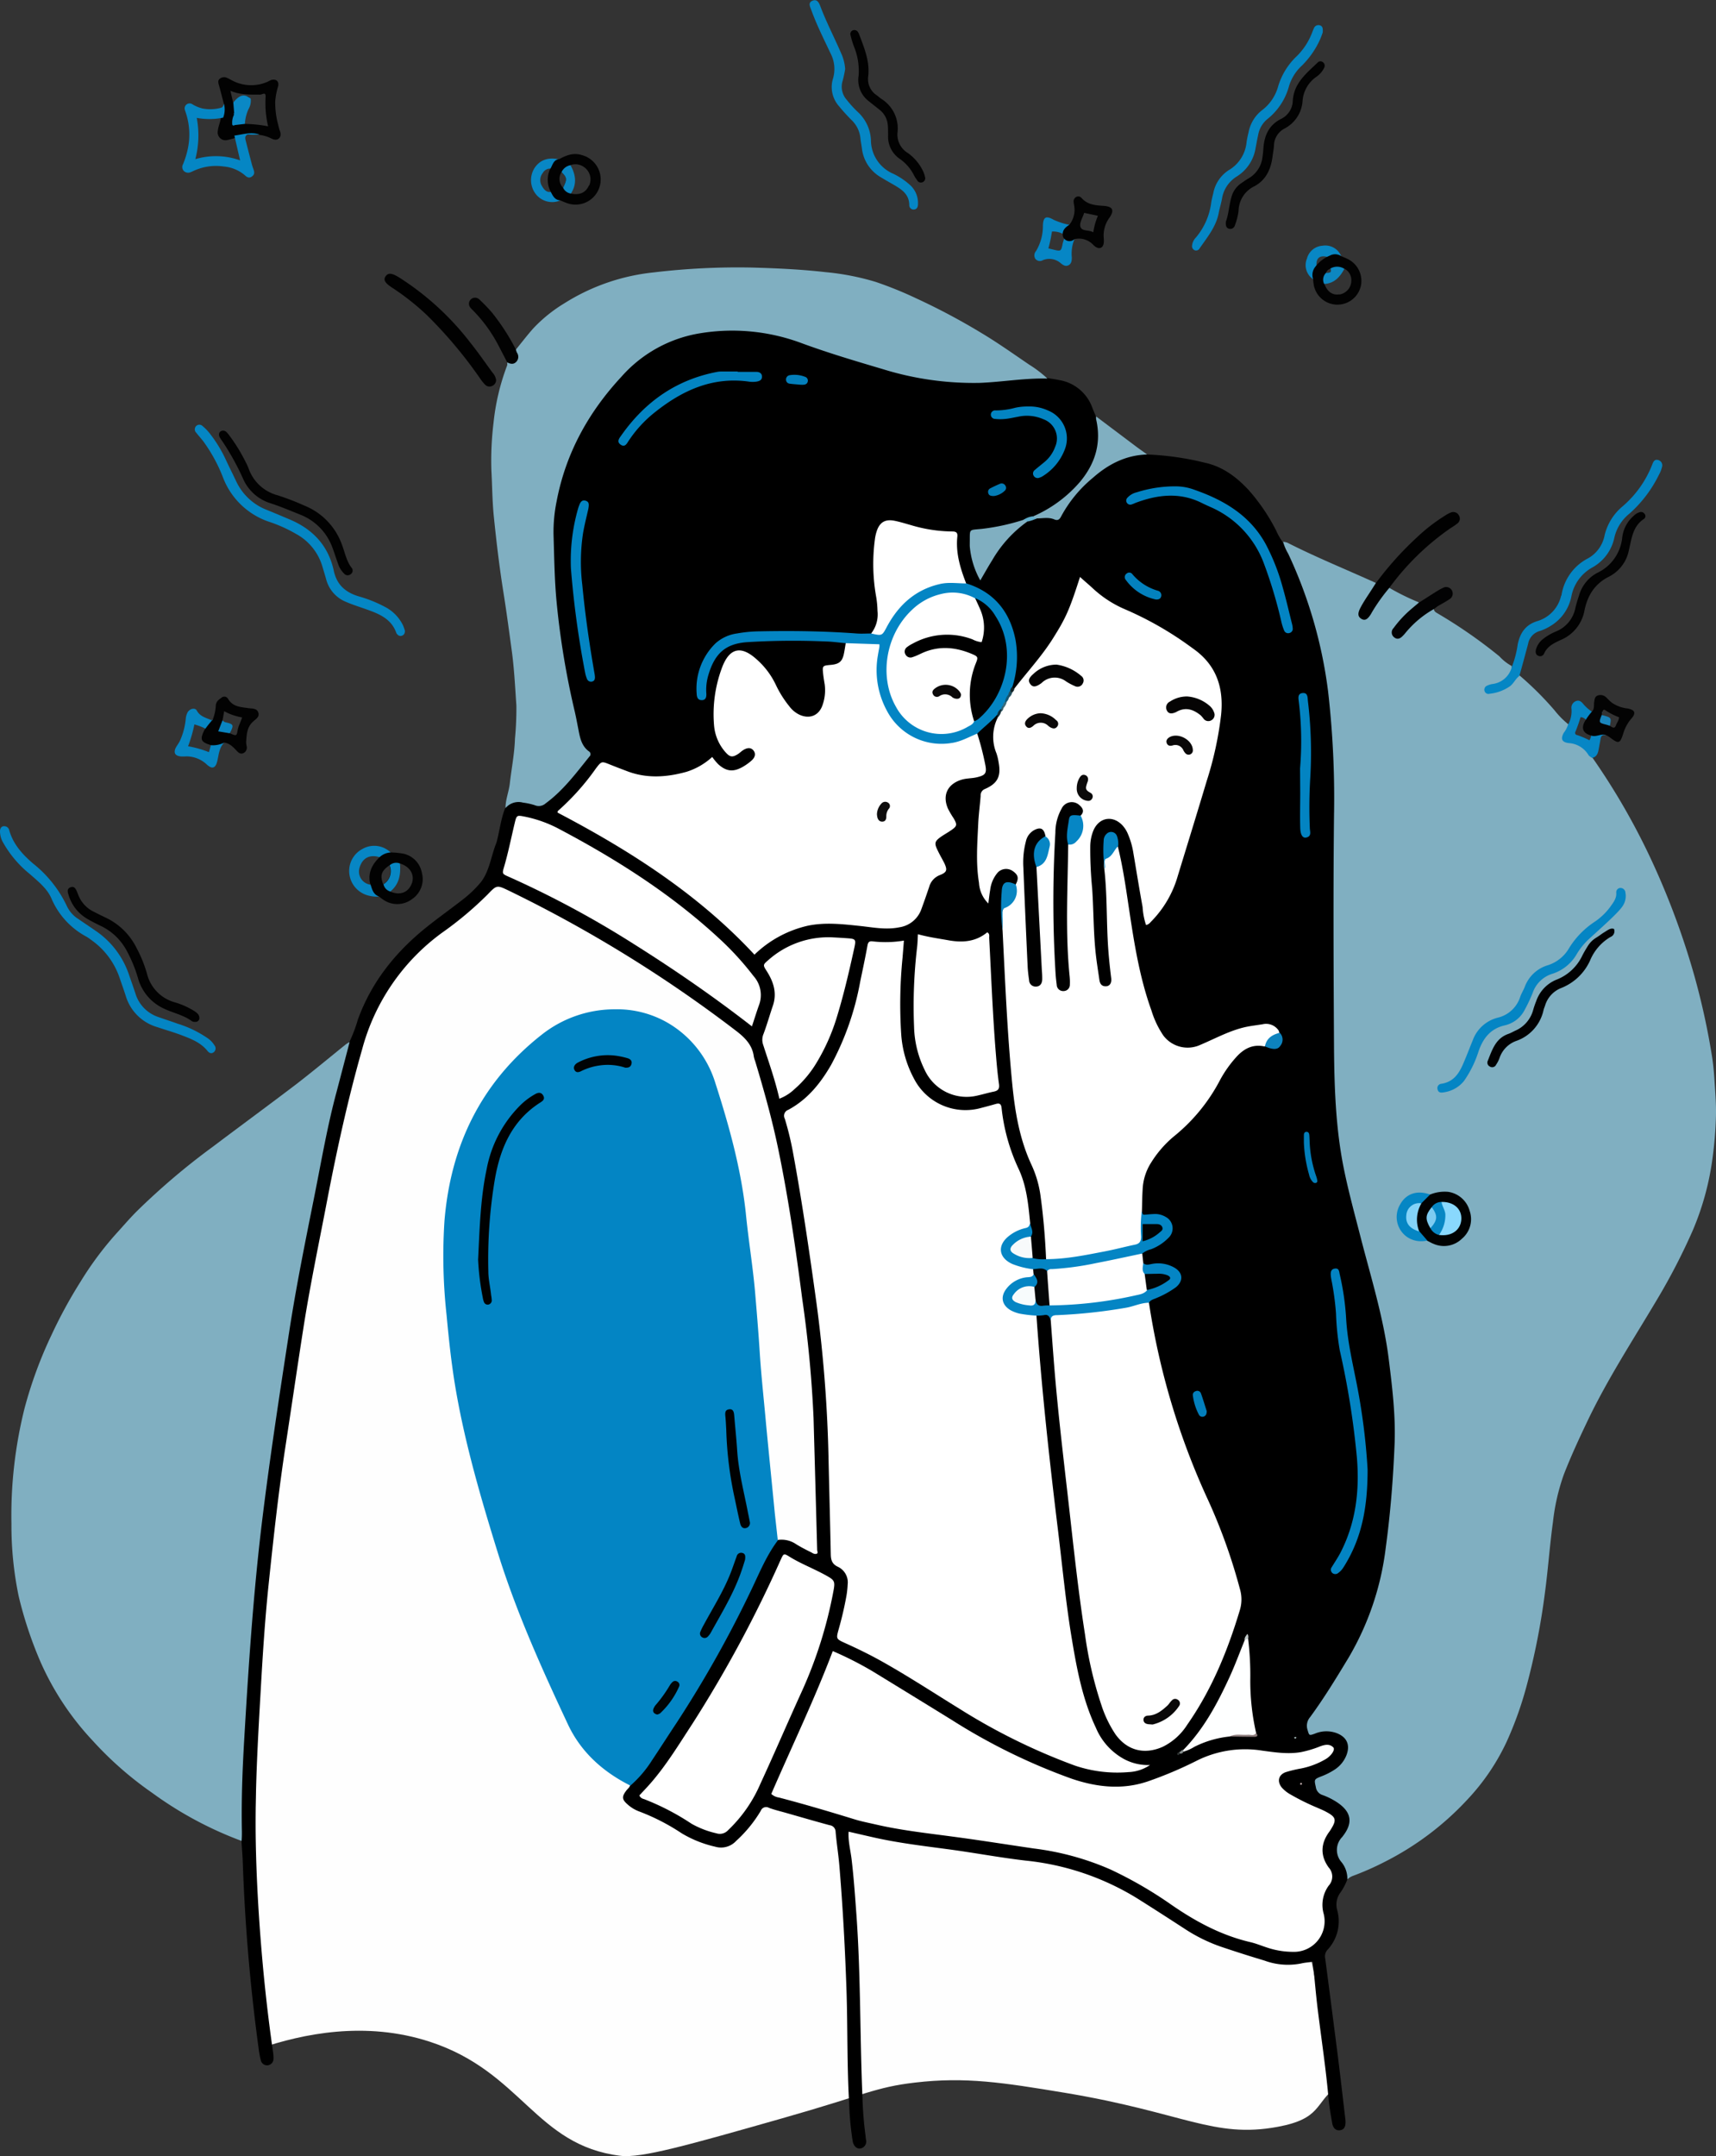 <svg xmlns="http://www.w3.org/2000/svg" viewBox="0 0 399.01 501.18"><rect x="0" y="0" width="399.01" height="501.18" fill="#333333" stroke="none"/><defs><style>.cls-1{fill:#fefefe;}.cls-2{fill:#0887c4;}.cls-3{fill:#020202;}.cls-4{fill:#80afc1;}.cls-5{fill:#0385c4;}.cls-6{fill:#0485c4;}.cls-7{fill:#0486c4;}.cls-8{fill:#0586c4;}.cls-9{fill:#010101;}.cls-10{fill:#020203;}.cls-11{fill:#0686c4;}.cls-12{fill:#fff;}.cls-13{fill:#0384c3;}.cls-14{fill:#feffff;}.cls-15{fill:#0384c2;}.cls-16{fill:#0886c2;}.cls-17{fill:#0381be;}.cls-18{fill:#f8fafb;}.cls-19{fill:#0685c2;}.cls-20{fill:#037fbb;}.cls-21{fill:#037fbc;}.cls-22{fill:#0d83be;}.cls-23{fill:#037cb6;}.cls-24{fill:#8d7c7c;}.cls-25{fill:#61aecc;}.cls-26{fill:#112f39;}.cls-27{fill:#c1caca;}.cls-28{fill:#112327;}.cls-29{fill:#848b8b;}.cls-30{fill:#2e3232;}.cls-31{fill:#b6c9c9;}.cls-32{fill:#ceb9b9;}.cls-33{fill:#010202;}.cls-34{fill:#010102;}.cls-35{fill:#000101;}.cls-36{fill:#000102;}.cls-37{fill:#000203;}.cls-38{fill:#000305;}.cls-39{fill:#000406;}.cls-40{fill:#0a88c5;}.cls-41{fill:#0a85c1;}.cls-42{fill:#0786c4;}.cls-43{fill:#0887c5;}.cls-44{fill:#0b87c3;}.cls-45{fill:#0686c5;}.cls-46{fill:#0d87c1;}.cls-47{fill:#030303;}.cls-48{fill:#1a85bc;}.cls-49{fill:#040607;}.cls-50{fill:#040303;}.cls-51{fill:#050404;}.cls-52{fill:#0a0808;}.cls-53{fill:#0b0a0a;}.cls-54{fill:#145773;}.cls-55{fill:#3a6d7d;}.cls-56{fill:#224e5e;}.cls-57{fill:#35616e;}.cls-58{fill:#0e0d0d;}.cls-59{fill:#020405;}.cls-60{fill:#f7fbfc;}.cls-61{fill:#000304;}.cls-62{fill:#89d8fd;}.cls-63{fill:#0787c4;}.cls-64{fill:#84d3f8;}.cls-65{fill:#7eccf1;}.cls-66{fill:#0b0909;}</style></defs><title>Asset 2</title><g id="Layer_2" data-name="Layer 2"><g id="Layer_1-2" data-name="Layer 1"><path class="cls-1" d="M310.52,485.28c-4.77,3.63-3.31,7.24-13.45,9.1-14.92,2.75-21.79-3.32-49.49-7.92-14.39-2.38-23.05-3.75-34.83-2.37-9.24,1.08-11.54,2.82-30.88,8.31-21.83,6.21-32.74,9.31-37.61,8.71-19.78-2.43-22.84-19.5-44.33-26.52-15-4.89-29.52-1.84-39.59,1.58,0,0-8.71-130.63,23.35-238.7,0,0,7.92-18.21,31.67-32.46,0,0,35.24,14.64,58.2,34.83,0,0,11.87,31.67,16.62,78s112,123.11,112,123.11Z"/><path class="cls-2" d="M307.5,57.12a4,4,0,0,0-3.61,3,3.94,3.94,0,0,0,1.44,4.78l.83-2.69c-.33-2.3.76-3.13,3.06-2.32h0l2.65-.33A4,4,0,0,0,307.5,57.12Z"/><path class="cls-3" d="M65,30.22A11.51,11.51,0,0,1,64.69,29,19.16,19.16,0,0,1,64,23.45a16.65,16.65,0,0,1,.66-3.36c.3-1.16-.45-1.81-1.58-1.5a4.93,4.93,0,0,0-.77.37,9.45,9.45,0,0,1-8.3-.24c-.38-.18-.74-.43-1.14-.58a1.6,1.6,0,0,0-1.81.2c-.5.47-.27,1.05-.11,1.61.38,1.37.73,2.76,1.09,4.14.08,1.13-.61,2.08-.69,3.17s-.58,2-.69,3.09A1.83,1.83,0,0,0,53,32.52c.56-.1,1.09-.3,1.64-.43,1.9-.26,3.69-1.37,5.71-.73a8.25,8.25,0,0,1,2.66.79c.6.3,1.25.53,1.82.05S65.3,30.92,65,30.22Zm-8.1-1.42c-.76-1.18-.17-2.3.23-3.4.31-.86.53-1.74.83-2.6l.06-.09a1.4,1.4,0,0,0-2,.1,5.19,5.19,0,0,1-1.82,1c-.18-.8-.37-1.61-.62-2.7,2.39,1,4.65.87,6.9.89h0c.52,0,1.35-.76,1.28.54a23.56,23.56,0,0,0,.58,6.82A32,32,0,0,0,56.94,28.8Z"/><path d="M266.73,105.65a66.19,66.19,0,0,1,13.36,1.89c4.17.89,7.4,3.31,10.23,6.35a44.73,44.73,0,0,1,6.39,9.39,14.22,14.22,0,0,0,1.6,2.78c1.81,1.6,2.46,3.89,3.31,6a118,118,0,0,1,8.33,33.6c1.09,11.35.7,22.71.77,34.07.09,13,.28,25.91,0,38.86A170.41,170.41,0,0,0,318.43,293a161.37,161.37,0,0,1,6,30.23,108.8,108.8,0,0,1-.16,21.95c-.5,5.3-.93,10.59-1.63,15.87-1.41,10.65-5.5,20.21-11.27,29.15-1.83,2.84-3.57,5.75-5.61,8.45a6.24,6.24,0,0,0-.9,1.48c-.58,1.5-.05,2.2,1.56,1.95a9.62,9.62,0,0,1,3.21-.12c3.94.71,5.41,4,3.31,7.43A10,10,0,0,1,308.5,413c-.81.4-1.85.69-1.79,1.89s.91,1.73,1.88,2.14l.79.35c5.09,2.44,6.06,5.42,3.12,10.17a4.27,4.27,0,0,0-.12,4.83c.79,1.36,1.6,2.78.91,4.47a13.13,13.13,0,0,1-1.72,3.22,4.69,4.69,0,0,0-.65,3.9,9.67,9.67,0,0,1-2.23,9.24,2.21,2.21,0,0,0-.56,1.94q1.56,11.88,3.07,23.75c.56,4.49,1.07,9,1.6,13.49a6.36,6.36,0,0,1,.07.86c0,1-.26,1.79-1.31,1.92s-1.6-.64-1.77-1.54c-.36-2-.71-4-.89-6-.59-6.67-1.59-13.28-2.42-19.92-.49-3.84-.8-7.71-1.21-11.7-1,.14-1.89.19-2.76.4a15.77,15.77,0,0,1-8.5-.68q-4.74-1.42-9.45-3a37.92,37.92,0,0,1-9.09-4.38c-3.68-2.39-7.37-4.77-11.08-7.1a61.33,61.33,0,0,0-25.91-8.76c-6.06-.7-12.07-1.85-18.13-2.65-5.91-.79-11.84-1.49-17.66-2.84l-5.37-1.23c-.14,2.21.44,4.28.69,6.37.52,4.36.82,8.74,1.14,13.11,1,14.08.79,28.19,1.39,42.28a85.19,85.19,0,0,0,.73,9c0,.29.07.57.1.86a1.64,1.64,0,0,1-1.21,2c-.82.23-1.66-.46-1.88-1.63a68.4,68.4,0,0,1-.83-8.8c-.52-8.77-.33-17.56-.62-26.33-.33-9.63-.85-19.26-1.65-28.87-.22-2.65-.65-5.28-.88-7.93a1.57,1.57,0,0,0-1.41-1.57c-3.33-.9-6.64-1.87-9.95-2.81-1.38-.4-2.79-.72-4.13-1.22a1.33,1.33,0,0,0-1.92.7,30.66,30.66,0,0,1-5.73,7,4.78,4.78,0,0,1-4.9,1.32,26.41,26.41,0,0,1-7.76-3.11,49.45,49.45,0,0,0-9.95-5.1,8.35,8.35,0,0,1-2.57-1.56c-1.39-1.2-1.44-1.83-.34-3.28.3-.4.76-.69.87-1.22a1.33,1.33,0,0,1,.37-1c6.4-7.17,11-15.56,16-23.67a256.85,256.85,0,0,0,13.69-26.09,40.41,40.41,0,0,1,2.48-4.52c.46-.73.86-1.51,1.8-1.74a6,6,0,0,1,4.29,1c1.1.68,2.26,1.27,3.41,1.84.37.18.72.5,1.25.39s.22-.6.21-.91q-.41-15.32-.84-30.64a276.66,276.66,0,0,0-2.63-27.7c-1.5-11.62-3.18-23.22-5.55-34.7-1.44-7-3.36-13.82-5.41-20.63a6.47,6.47,0,0,1-.3-1c-.33-2.72-2.12-4.46-4.13-6A309.09,309.09,0,0,0,118.25,207c-2.68-1.28-2.75-1.3-4.81.86a81,81,0,0,1-10.72,9,49.22,49.22,0,0,0-18.5,27c-3.3,11.56-5.86,23.27-8.13,35.06-1.85,9.67-3.88,19.31-5.42,29-1.56,9.94-3,19.9-4.53,29.85-1.51,10.18-2.62,20.4-3.69,30.63-.85,8.16-1.37,16.34-1.83,24.53-.68,11.86-1.37,23.71-1.14,35.59.16,8.2.63,16.39,1.31,24.57s1.56,16,2.71,24a8.34,8.34,0,0,1,.09,1.5,1.49,1.49,0,0,1-2.94.34,21.29,21.29,0,0,1-.51-2.76,429.53,429.53,0,0,1-3.68-43c-.06-1.8-.21-3.59-.32-5.38a2.62,2.62,0,0,1-.54-1.61c0-4.6-.28-9.2.21-13.79.41-3.93.25-7.88.54-11.83.63-8.45,1-16.91,1.72-25.35,1.2-14.69,3.06-29.3,5.13-43.89,2.8-19.72,6.33-39.31,10.27-58.84,1.84-9.17,3.89-18.28,6.41-27.29a9,9,0,0,1,1.42-3.11,33.25,33.25,0,0,0,1.89-5c3.19-8.87,8.86-15.87,16.13-21.67,2.64-2.11,5.4-4.07,8.06-6.14a26.62,26.62,0,0,0,4.51-4.3c2-2.7,2.31-6.09,3.55-9.1.75-2.72,1-5.57,2.1-8.2a3.07,3.07,0,0,1,4.15-1.74c4.23,1.55,6.63-1.14,9.1-3.61a66.22,66.22,0,0,0,4.57-5.45c.82-1,1.1-2,.13-3.07a6.51,6.51,0,0,1-1.26-2.94,229.06,229.06,0,0,1-5-26.94c-1-8.63-1.93-17.34-.64-26,2.07-13.88,8.78-25.37,19.33-34.45,7.45-6.4,16.49-7.93,26.12-7.21,6.13.46,11.73,2.62,17.48,4.49,9.43,3.06,18.84,6.35,28.81,7.28a74.56,74.56,0,0,0,16.35-.49,14.37,14.37,0,0,1,6.83.33c.91.15,1.83.28,2.74.47A9.9,9.9,0,0,1,254,94.8c.25.66.55,1.31.83,2,1.9,3.82,1.21,7.61-.53,11.16a24.5,24.5,0,0,1-13.91,12.43,6.63,6.63,0,0,0-2.4.89,32.32,32.32,0,0,1-9.82,2.25c-1.68.2-2.22.89-2.17,2.47a19.15,19.15,0,0,0,1.91,7.7c3.23-4.81,5.66-9.89,10.7-12.72.77-.39,1.66-.46,2.44-.84a4.82,4.82,0,0,1,2.57-.16c2,.54,2.73-.52,3.71-2,3.86-5.74,8.71-10.32,15.57-12.32A5.66,5.66,0,0,1,266.73,105.65Z"/><path class="cls-4" d="M313.29,436.86a6.1,6.1,0,0,0-1.35-4,4.29,4.29,0,0,1,.17-5.87l.13-.18c2.57-3.3,2-6-2.19-8.39a15,15,0,0,0-2.54-1.17,2.25,2.25,0,0,1-1.55-1.86c-.4-1.76-.42-1.81,1.31-2.49a15.83,15.83,0,0,0,3.07-1.56,7.08,7.08,0,0,0,2.79-3.48c.84-2.34,0-4.1-2.33-5a6.88,6.88,0,0,0-5.05.12c-1.38.5-1.32.44-1.71-.85a3.08,3.08,0,0,1,.6-3c3.24-4.41,6.08-9.08,8.91-13.76a65.82,65.82,0,0,0,8.66-25.55c1.09-8,1.73-16,2.06-24.07.27-6.64-.53-13.21-1.35-19.79-1.21-9.68-4.12-18.95-6.54-28.34-1.44-5.63-3-11.24-4.11-17-1.69-8.87-2-17.86-2.08-26.86-.1-18.06-.2-36.12,0-54.18a217.39,217.39,0,0,0-1.38-28.87,106.58,106.58,0,0,0-9.27-32,11.63,11.63,0,0,1-1.19-2.76,3.84,3.84,0,0,1,1,.2c6.71,3.41,13.69,6.23,20.54,9.34.56.85-.28,1.27-.61,1.81a40,40,0,0,0-2.25,3.64c-.32.67-1,1.53-.12,2.09s1.32-.49,1.71-1.1a47.29,47.29,0,0,1,3-4.41c.35-.44.68-.94,1.35-.92a54.63,54.63,0,0,0,6.91,3.4c0,1.23-1.2,1.51-1.86,2.2a20.55,20.55,0,0,0-3.27,3.7c-.29.5-.67,1.07,0,1.52s1,0,1.32-.41a40,40,0,0,1,3.84-3.75c1-.84,1.93-2,3.49-1.8,0,.62.41.85.85,1.11a114.47,114.47,0,0,1,14.4,10,11.07,11.07,0,0,0,2.85,2.24c.3,2.35-1.37,3.21-3,4.06-.78.4-1.86.28-2.49,1.4a6.36,6.36,0,0,0,5.48-2c.54-.51.81-1.43,1.82-1.28a74.06,74.06,0,0,1,8.18,8.15,20.16,20.16,0,0,0,3.14,3.19,1.07,1.07,0,0,1,.08,1c-.71,2.3-.71,2.33,1.44,3a5.81,5.81,0,0,1,4.08,3.72A158.36,158.36,0,0,1,384.49,201a180,180,0,0,1,9.44,25.65,167.46,167.46,0,0,1,4.15,18.89c.28,1.77.45,3.56.56,5.35.18,2.85.44,5.72.36,8.57a91.58,91.58,0,0,1-.84,10.06,64.18,64.18,0,0,1-4.58,16.55,145.47,145.47,0,0,1-8.18,15.84c-5.57,9.39-11.56,18.53-16.27,28.4-1.95,4.08-3.85,8.19-5.49,12.4a48.58,48.58,0,0,0-2.54,11.08c-.75,5.4-1.12,10.84-1.84,16.23a164.26,164.26,0,0,1-4.36,22.13,83.3,83.3,0,0,1-4.58,12.74,51.06,51.06,0,0,1-9.16,13.46A67.9,67.9,0,0,1,322,432.77,67.17,67.17,0,0,1,314.7,436,3.83,3.83,0,0,0,313.29,436.86Z"/><path class="cls-5" d="M180.86,358.07c-2.57,3.41-4.19,7.35-6,11.15a266.08,266.08,0,0,1-17.6,31.35c-1.91,2.87-3.76,5.78-5.68,8.65a26.53,26.53,0,0,1-5,5.84c-6.36-3.19-11.49-7.77-14.52-14.23-6.13-13.07-12.07-26.24-16.36-40.07-3.77-12.15-7.34-24.35-9.57-36.89-1.07-6-1.73-12.1-2.29-18.18a125.55,125.55,0,0,1-.5-21.76c1.41-17.64,8.54-32.36,22.61-43.41a27.37,27.37,0,0,1,17-5.91,23.57,23.57,0,0,1,12.38,3.18,24.45,24.45,0,0,1,11,13.94c3.17,9.85,5.95,19.81,7.08,30.17C174,288,175,294,175.55,300.08c.4,4.73.8,9.46,1.1,14.19.36,5.68,1,11.32,1.5,17,.65,6.79,1.34,13.59,2,20.38C180.38,353.78,180.63,355.92,180.86,358.07Z"/><path class="cls-4" d="M81.3,242.21c-1,3.82-2,7.64-3,11.45-2.17,8-3.55,16.14-5.17,24.24-2.1,10.5-4.24,21-5.87,31.58-2.3,14.92-4.59,29.84-6.41,44.84-2,16.72-3.1,33.51-4.08,50.31-.41,7-.67,14.08-.52,21.14,0,.71,0,1.43-.08,2.15a85.9,85.9,0,0,1-20.78-11.17,81.17,81.17,0,0,1-13.9-12.2,65.15,65.15,0,0,1-12.14-18.4,93,93,0,0,1-5-15.08,80.91,80.91,0,0,1-1.69-16.86A102.59,102.59,0,0,1,5.7,327.39,98.56,98.56,0,0,1,12,310.26,109.91,109.91,0,0,1,18.68,298a76.7,76.7,0,0,1,8.18-11.06c1.6-1.75,3.14-3.56,4.8-5.24a161.58,161.58,0,0,1,17.87-15.18c6.47-4.88,13-9.66,19.46-14.58,3.88-3,7.61-6.11,11.41-9.17A9.07,9.07,0,0,1,81.3,242.21Z"/><path class="cls-4" d="M243.55,88c-5.27-.14-10.46.79-15.71,1a71.22,71.22,0,0,1-22.52-3.18c-6.47-1.92-12.94-3.83-19.27-6.18a46.07,46.07,0,0,0-23.15-2.19,31,31,0,0,0-18.36,10.07c-7.7,8.28-13,17.84-15.12,29.05a35.8,35.8,0,0,0-.71,7.72c.16,5.17.22,10.36.7,15.51a189.9,189.9,0,0,0,4.26,25.71c.3,1.32.55,2.67.81,4,.37,1.91.71,3.84,2.42,5.12a.76.76,0,0,1,.13,1.26c-3.11,3.86-6.07,7.86-10.14,10.84a2.38,2.38,0,0,1-2.54.44,14.59,14.59,0,0,0-2.73-.6,3.94,3.94,0,0,0-4.08,1.28c0-2,.77-3.77,1-5.7.39-3.48,1.09-6.92,1.2-10.44a73.9,73.9,0,0,0,.33-7.73c-.3-4.29-.5-8.57-1.09-12.84-.61-4.47-1.2-8.93-1.91-13.38-.94-5.87-1.64-11.76-2.24-17.67-.37-3.58-.37-7.16-.57-10.72a72.68,72.68,0,0,1,.5-11.11,52.56,52.56,0,0,1,3.17-13.33,1.94,1.94,0,0,0,0-.64c1.33-.48,1.33-.48,2-3,1.36-1.66,2.66-3.38,4.11-5a34.28,34.28,0,0,1,7.19-5.79A48.16,48.16,0,0,1,152,63.32a164.8,164.8,0,0,1,22.75-1.13c5.71.16,11.43.41,17.12,1.06a58.86,58.86,0,0,1,11.78,2.29A88.48,88.48,0,0,1,213,69.33a152.12,152.12,0,0,1,15.19,8.07c3.81,2.27,7.44,4.86,11.12,7.36A27.15,27.15,0,0,1,243.55,88Z"/><path class="cls-6" d="M1.08,192.05a1.18,1.18,0,0,1,1.07.95c.92,3.27,3.11,5.64,5.58,7.76a27.61,27.61,0,0,1,7.83,9.88,7.19,7.19,0,0,0,2.68,3c1.3.89,2.62,1.77,3.92,2.67A20.08,20.08,0,0,1,30,226.6c.49,1.42,1,2.84,1.47,4.27a8.3,8.3,0,0,0,5.33,5.53c1.48.54,3,1,4.48,1.55a25.61,25.61,0,0,1,6.78,3.23A5.62,5.62,0,0,1,49.88,243a1.12,1.12,0,0,1-.15,1.56c-.55.45-1.07.24-1.48-.27-1.61-2-3.92-2.86-6.2-3.72-1.82-.68-3.68-1.21-5.52-1.83a10.76,10.76,0,0,1-7.31-7.31c-.44-1.37-.93-2.72-1.39-4.08a17.73,17.73,0,0,0-6.59-8.84,12.6,12.6,0,0,0-1.06-.74A18.07,18.07,0,0,1,12,208.94c-1-2.4-3.15-4.07-5.09-5.79A25.38,25.38,0,0,1,.81,196,5.26,5.26,0,0,1,0,193.1C.07,192.43.4,192,1.08,192.05Z"/><path class="cls-7" d="M94.15,146.63c0,.67-.27,1-.73,1.15a.92.92,0,0,1-1-.29,1.06,1.06,0,0,1-.26-.34C91,143.76,88,142.63,85,141.57c-1.49-.53-3-1-4.46-1.63a7.78,7.78,0,0,1-4.7-5.28c-.27-1-.57-1.93-.85-2.89a12.73,12.73,0,0,0-6.2-7.69,33.12,33.12,0,0,0-5.88-2.68,17.42,17.42,0,0,1-11-10.26,36.59,36.59,0,0,0-4.61-8.52c-.53-.68-1.11-1.32-1.64-2a1.11,1.11,0,0,1-.08-1.56,1.06,1.06,0,0,1,1.55,0,10.4,10.4,0,0,1,1.51,1.53,30.57,30.57,0,0,1,3.74,6c.81,1.76,1.69,3.49,2.52,5.25a13.08,13.08,0,0,0,7.25,6.73c1.73.7,3.45,1.43,5.17,2.16,5.39,2.26,9,6.07,10.28,11.88.69,3.3,2.7,5.06,5.76,6a30.33,30.33,0,0,1,6.19,2.48,9.48,9.48,0,0,1,4.15,4.25A10.38,10.38,0,0,1,94.15,146.63Z"/><path class="cls-7" d="M353.28,157.13c-.87.64-1.28,1.68-2.14,2.36a10.12,10.12,0,0,1-4.77,1.77.94.94,0,0,1-1.18-.64,1,1,0,0,1,.58-1.23A4.49,4.49,0,0,1,347,159a5.29,5.29,0,0,0,4.54-4,22.63,22.63,0,0,0,1.36-5.2c.55-2.66,1.81-4.59,4.58-5.43a8,8,0,0,0,5.46-5.66c0-.14.12-.27.15-.4a11.64,11.64,0,0,1,6.23-8.56,7.79,7.79,0,0,0,3.78-5.29,12.55,12.55,0,0,1,4.25-6.81,24.45,24.45,0,0,0,6.88-9.79c.22-.59.53-1.1,1.22-.95a1.27,1.27,0,0,1,1,1.66,7,7,0,0,1-.71,1.79,29.19,29.19,0,0,1-6.88,9.05,10,10,0,0,0-3.48,5.54,10.36,10.36,0,0,1-5.08,6.93,9.77,9.77,0,0,0-4.91,6.71,10.34,10.34,0,0,1-5,7,10.86,10.86,0,0,1-2.35,1.08,3.78,3.78,0,0,0-2.72,3C354.65,152.15,354,154.63,353.28,157.13Z"/><path class="cls-7" d="M307.56,7.57c-.15.39-.37,1.07-.67,1.72a20.05,20.05,0,0,1-4.21,6,10.64,10.64,0,0,0-2.94,4.68,14.66,14.66,0,0,1-5.13,7.78,6.13,6.13,0,0,0-2.07,3.69c-.23,1-.39,2-.59,3A9.54,9.54,0,0,1,287.62,41a7.41,7.41,0,0,0-3.48,5.2c-.21,1.12-.56,2.23-.77,3.35-.63,3.23-2.71,5.66-4.48,8.26a.9.9,0,0,1-1.14.34,1,1,0,0,1-.57-1,3.1,3.1,0,0,1,.89-1.93A15.67,15.67,0,0,0,281.65,47c.11-.71.3-1.4.47-2.1a8.15,8.15,0,0,1,3.65-5.38,8.45,8.45,0,0,0,4.09-6.5c.11-.78.29-1.55.47-2.32a8.52,8.52,0,0,1,3.08-5.05,10.37,10.37,0,0,0,3.74-5.4A15.87,15.87,0,0,1,301.59,13,15.21,15.21,0,0,0,305,7.82c.17-.39.3-.81.49-1.19a1.12,1.12,0,0,1,1.38-.75C307.57,6.07,307.63,6.65,307.56,7.57Z"/><path class="cls-8" d="M196.52,16.06a27.31,27.31,0,0,1-.58,2.7,4.57,4.57,0,0,0,.94,4.44,26.48,26.48,0,0,0,2.46,2.72,9.45,9.45,0,0,1,3.17,6.64,8.55,8.55,0,0,0,5.17,7.82,16.33,16.33,0,0,1,3.77,2.49,5.63,5.63,0,0,1,2,4.58c0,.62-.2,1.18-.92,1.25a1,1,0,0,1-1.1-1.07c-.05-2.6-1.92-3.69-3.81-4.79-1-.57-2-1.14-3-1.75a8.93,8.93,0,0,1-4.22-6.7c-.11-.78-.27-1.56-.34-2.34A6.72,6.72,0,0,0,198,27.9c-1-1-2-2.09-2.9-3.2a6.69,6.69,0,0,1-1.4-6.46,7.85,7.85,0,0,0-.58-5.84c-1.56-3.32-3.22-6.59-4.45-10-.29-.81-.87-1.75.24-2.23s1.55.52,1.85,1.32c1.4,3.71,3.24,7.21,4.8,10.84A10.39,10.39,0,0,1,196.52,16.06Z"/><path class="cls-9" d="M115.35,88.29a1.44,1.44,0,0,1-.85,1.39,1.4,1.4,0,0,1-1.62-.18A9.84,9.84,0,0,1,111.65,88,102.47,102.47,0,0,0,99.2,73.19a57.36,57.36,0,0,0-8.11-6.38c-1.65-1.1-2-1.81-1.39-2.63s1.42-.71,3.07.29a64.61,64.61,0,0,1,16.6,15.19c1.8,2.24,3.43,4.61,5.13,6.93A3.35,3.35,0,0,1,115.35,88.29Z"/><path class="cls-4" d="M266.73,105.65c-4.91.13-9,2.23-12.59,5.4a30.13,30.13,0,0,0-7.36,8.91c-.39.79-.8,1.13-1.65.77-1.32-.56-2.7-.22-4-.23-.45.12-1,.36-.89-.48A30.2,30.2,0,0,0,251.13,112c3.58-4.3,5-9.07,3.74-14.56a2.74,2.74,0,0,1,0-.64l9.68,7.28C265.25,104.58,266,105.11,266.73,105.65Z"/><path class="cls-3" d="M51.76,100.11c.68-.07,1,.41,1.38.87a39.45,39.45,0,0,1,3.77,6c.33.64.66,1.28.93,2a9.79,9.79,0,0,0,6.72,6.15,59.69,59.69,0,0,1,6.23,2.4,15.35,15.35,0,0,1,8.78,9.25c.65,1.74,1,3.62,2.14,5.15a1,1,0,0,1-.17,1.54,1.07,1.07,0,0,1-1.54-.16,5.3,5.3,0,0,1-1.36-2.18c-.45-1.21-.83-2.45-1.28-3.66a13,13,0,0,0-7.54-7.84c-2.26-.9-4.51-1.86-6.83-2.62a10.3,10.3,0,0,1-6.35-5.46,58.74,58.74,0,0,0-5.35-9.58C50.63,101.06,50.94,100.18,51.76,100.11Z"/><path class="cls-3" d="M285.05,51.51c.66-1.77.73-3.81,1.3-5.74a5.63,5.63,0,0,1,2.35-3.24c.54-.36,1.06-.75,1.62-1.07a6.51,6.51,0,0,0,3.22-4.84c.12-.71.18-1.43.23-2.14.21-3,1.29-5.42,4.11-6.84a4.82,4.82,0,0,0,2.72-4.15c.22-4.13,3.14-6.42,5.78-8.94a.87.87,0,0,1,1.17-.13,1,1,0,0,1,.35,1.33,5.27,5.27,0,0,1-1.81,2.1,7.48,7.48,0,0,0-3.21,5.61,7.81,7.81,0,0,1-4.16,6.4,4.54,4.54,0,0,0-2.49,4c-.06.86-.23,1.71-.34,2.57-.38,2.92-1.53,5.43-4.22,6.87A6.46,6.46,0,0,0,288,49a14.66,14.66,0,0,1-.84,3.33,1.12,1.12,0,0,1-1.53.79C285,52.84,285,52.25,285.05,51.51Z"/><path class="cls-9" d="M323,136.71a42.36,42.36,0,0,0-3.85,5.37c-.11.18-.21.37-.32.56-.82,1.37-1.47,1.71-2.29,1.2s-.91-1.24-.17-2.64c.53-1,1.17-2,1.78-2.92s1.15-1.79,1.73-2.68a75.62,75.62,0,0,1,9.64-10.74,40.26,40.26,0,0,1,6.48-5,6.49,6.49,0,0,1,1.32-.71,1.47,1.47,0,0,1,1.88.6,1.42,1.42,0,0,1-.33,1.94,16.09,16.09,0,0,1-1.6,1.09A59.74,59.74,0,0,0,323,136.71Z"/><path class="cls-3" d="M46.36,236.64a.87.87,0,0,1-.91.89,1.41,1.41,0,0,1-.83-.16c-2-1.48-4.48-1.92-6.67-3a11,11,0,0,1-5.88-7.07,32.44,32.44,0,0,0-2.53-6.16,13.31,13.31,0,0,0-6.08-5.9c-1.1-.52-2.19-1.09-3.24-1.7a9.58,9.58,0,0,1-4.33-5.69c-.23-.71-.26-1.31.51-1.6s1.09.17,1.37.73c.18.39.33.79.49,1.19a7.14,7.14,0,0,0,3.45,3.71c.89.46,1.79.92,2.7,1.34a15.32,15.32,0,0,1,7.3,7.05,30.11,30.11,0,0,1,2.45,6,9.2,9.2,0,0,0,6.18,6.63,18.23,18.23,0,0,1,4.91,2.16C45.78,235.44,46.34,235.79,46.36,236.64Z"/><path class="cls-3" d="M358,152.53c-.82-.15-1-.7-.89-1.43a4.7,4.7,0,0,1,1.77-2.63,12.77,12.77,0,0,1,3-1.72,7.42,7.42,0,0,0,4.44-5.46,29.61,29.61,0,0,1,.85-2.88,8.57,8.57,0,0,1,4.22-5.24A10.2,10.2,0,0,0,377.2,125a7.87,7.87,0,0,1,2.63-5.06,3.57,3.57,0,0,1,1.45-.89,1,1,0,0,1,1.13.41.79.79,0,0,1-.15,1.16c-2.59,1.69-2.84,4.5-3.48,7.13a8.79,8.79,0,0,1-4.55,6.24c-3.4,1.66-5.11,4.42-5.82,8a9.2,9.2,0,0,1-5.48,6.76c-1.57.73-3.15,1.45-3.9,3.19A1,1,0,0,1,358,152.53Z"/><path class="cls-3" d="M199.65,17.56a15,15,0,0,0-1.1-6.79,21,21,0,0,1-.8-2.67A.91.91,0,0,1,198.48,7a1,1,0,0,1,1.08.55,1.69,1.69,0,0,1,.19.38c1.18,3.16,2.53,6.29,2.13,9.78a4.51,4.51,0,0,0,2,4.45c.34.26.67.54,1,.79a8.08,8.08,0,0,1,3.83,7.69,5,5,0,0,0,2.39,4.93,10.85,10.85,0,0,1,3.46,4.07,5.32,5.32,0,0,1,.5,1.4,1,1,0,0,1-1.85.78,7.08,7.08,0,0,1-.69-1.08A10.19,10.19,0,0,0,209.32,37a6.24,6.24,0,0,1-2.82-5.49c0-.72,0-1.44-.05-2.16a5.06,5.06,0,0,0-2-3.89c-.84-.67-1.69-1.33-2.52-2A6.18,6.18,0,0,1,199.65,17.56Z"/><path class="cls-3" d="M119.92,81.18a6.7,6.7,0,0,0,.28.79,1.68,1.68,0,0,1-.15,2.13c-.66.69-1.38.5-2.11.13-.63-1.21-1.25-2.42-1.88-3.62a34.08,34.08,0,0,0-6-8.38c-.21-.21-.42-.4-.6-.62a1.4,1.4,0,1,1,2-2,39.55,39.55,0,0,1,2.85,2.94A50.23,50.23,0,0,1,119.92,81.18Z"/><path class="cls-10" d="M333.42,141.57a23.24,23.24,0,0,0-6.24,5.1c-.33.37-.62.78-1,1.14-.6.64-1.3.95-2.06.29a1.42,1.42,0,0,1-.08-2.11,25.7,25.7,0,0,1,3.9-4.24c.64-.55,1.3-1.1,1.95-1.64,1.38-.88,2.76-1.77,4.15-2.64a14.63,14.63,0,0,1,1.5-.83,1.52,1.52,0,0,1,1.46,2.67c-.88.6-1.84,1.09-2.76,1.64C334,141.13,333.71,141.36,333.42,141.57Z"/><polygon class="cls-11" points="49.42 167.35 49.42 167.49 49.26 167.47 49.28 167.29 49.42 167.35"/><path class="cls-12" d="M241,305.82c1.18,16.79,3,33.52,5.05,50.23,1,8.28,1.79,16.59,3.16,24.82,1.18,7.1,2.5,14.16,5.61,20.75a14.81,14.81,0,0,0,6.49,7.24,11.72,11.72,0,0,0,6.1,1.41,9.58,9.58,0,0,1-5,1.65,30.69,30.69,0,0,1-12.52-1.53A142.75,142.75,0,0,1,223.1,397.2c-5.94-3.66-11.77-7.48-17.85-10.9-2.82-1.59-5.7-3-8.67-4.34-2.2-1-2.19-1-1.55-3.31a79.52,79.52,0,0,0,1.8-7.77,22.17,22.17,0,0,0,.27-2.57,4,4,0,0,0-2.24-4.1c-1.49-.68-1.67-1.72-1.69-3.09-.14-7.12-.34-14.25-.5-21.37a320.14,320.14,0,0,0-2.84-37c-1.59-11.47-3.25-22.92-5.34-34.31a70.94,70.94,0,0,0-2-8.38,1.45,1.45,0,0,1,.78-2.07c4.47-2.4,7.51-6.16,10-10.49A65.14,65.14,0,0,0,200,228.27c.58-2.81,1.19-5.62,1.7-8.45.14-.82.41-1.1,1.23-1a25.71,25.71,0,0,0,7.25-.18c-.11,1.41-.21,2.68-.32,4a109,109,0,0,0-.3,17.89,25.5,25.5,0,0,0,3,10.27,13.46,13.46,0,0,0,15.57,6.74c1.11-.29,2.22-.58,3.32-.9.84-.24,1.33-.17,1.44.89a44.26,44.26,0,0,0,4,14.26c1.82,3.94,2.22,8.15,2.63,12.37a1.49,1.49,0,0,1-1.22,1.92,9.34,9.34,0,0,0-3.05,1.54c-2.68,2.05-2.31,4.56.82,5.87,1.39.59,3,.57,4.27,1.42a1.63,1.63,0,0,1,.27.93c-.14,1.26-1.11,1.58-2.11,1.79a6.61,6.61,0,0,0-3.54,1.89c-1.71,1.79-1.36,3.78.88,4.86a9.92,9.92,0,0,0,3.32.81C239.81,305.21,240.6,305.06,241,305.82Z"/><path class="cls-12" d="M236.18,205.59c.75-1.42.6-2.18-.6-3.05a2.7,2.7,0,0,0-3.55.24,7.52,7.52,0,0,0-1.79,4.08c-.18,1-.27,1.95-.43,3.15a7.28,7.28,0,0,1-2.17-4.79c-.76-4.58-.39-9.18-.18-13.77.1-2.15.4-4.29.56-6.44a1.57,1.57,0,0,1,1-1.61c3-1.31,3.78-3,3.18-6.2a12.47,12.47,0,0,0-.5-2.09,10,10,0,0,1,.3-8.31c.14-.51,0-1.08.43-1.52.19-.3.37-.59.53-.9s.49-.91.71-1.37.37-.78.59-1.15.51-.69.74-1.05a2.29,2.29,0,0,1,.79-.66c3-3.89,6.32-7.46,8.95-11.6,3.09-4.9,3.89-6.66,6.39-14.44,1,.93,2.08,1.81,3.06,2.73a25.86,25.86,0,0,0,7.38,4.78,78.52,78.52,0,0,1,13.91,7.75c.71.5,1.4,1,2.1,1.51,5.31,3.79,7,9.08,6.35,15.32a80.65,80.65,0,0,1-3.35,15.36c-2.2,7.36-4.47,14.7-6.72,22.05a24.74,24.74,0,0,1-6.11,10.52c-.35.35-.64.8-1.28.87a16.36,16.36,0,0,1-.79-4.17c-.79-4.31-1.48-8.65-2.22-13a18.34,18.34,0,0,0-1.17-3.91,6.84,6.84,0,0,0-1.23-2c-2.23-2.46-5.44-2-6.8,1.08a10,10,0,0,0-.75,3.78,92.35,92.35,0,0,0,.44,9.7c.36,5.17.28,10.36.87,15.51.22,1.93.54,3.85.81,5.77.12.87.5,1.52,1.5,1.5.85,0,1.4-.69,1.25-1.89-.37-3-.68-6-.82-9-.27-5.45-.16-10.93-.78-16.37-.44-2.64,1.06-4.13,3.13-5.29,1.22,4.89,1.91,9.88,2.66,14.86,1.19,7.89,2.44,15.76,5.17,23.32a21.53,21.53,0,0,0,2.76,5.81,7.07,7.07,0,0,0,8.66,2.15c3.63-1.53,7.1-3.49,11-4.23,1.13-.21,2.27-.35,3.41-.53a3.5,3.5,0,0,1,3.64,1.31l.1.14.19.55a31.3,31.3,0,0,0-3.45,3.16c-2.68-.59-4.74.45-6.51,2.38a27.07,27.07,0,0,0-3.85,5.42A41.52,41.52,0,0,1,272.9,264.2a25.29,25.29,0,0,0-5.21,6,12.62,12.62,0,0,0-2,6.26c-.11,1.72-.12,3.44-.17,5.16a33.13,33.13,0,0,1,.28,5.72,2.54,2.54,0,0,1-2.06,2.64,134.51,134.51,0,0,1-18.35,3.34,2.15,2.15,0,0,1-2.15-.65c-.21-4.81-.6-9.6-1.25-14.37a25.1,25.1,0,0,0-2.09-7.42c-2.82-6-3.89-12.4-4.53-18.94-1.16-11.87-1.65-23.78-2.25-35.68-.13-1,0-2-.08-3a3.07,3.07,0,0,1,1.41-3.25C236,209,235.66,207.09,236.18,205.59Z"/><path class="cls-12" d="M179.34,417c4.78-11.06,10-21.86,14.3-33.21a80.73,80.73,0,0,1,9.14,4.63q9.28,5.67,18.55,11.39a140.05,140.05,0,0,0,27.81,13.63c5.85,2,11.82,2.66,17.76.64a92,92,0,0,0,11.49-4.87,25.11,25.11,0,0,1,15.09-2.28c3,.4,6,.87,9,.35a25.17,25.17,0,0,0,4.53-1.36c1.05-.38,2.14-.62,3,.25.5.48-.36,1.86-1.68,2.69a18.4,18.4,0,0,1-5.81,2.22,29.61,29.61,0,0,0-3.55.85c-1.73.63-2.07,2.2-.9,3.61a7.82,7.82,0,0,0,2,1.58,54.59,54.59,0,0,0,6.18,3.06c.72.32,1.46.61,2.16,1,2.24,1.19,2.41,1.87,1.08,4-.12.18-.22.37-.35.54-2.06,2.75-2.2,5.59-.19,8.37a3.12,3.12,0,0,1,0,4.23,7.59,7.59,0,0,0-1.16,6.55,7.11,7.11,0,0,1-7.18,8.83,19,19,0,0,1-5.73-.91c-1.37-.43-2.7-1-4.09-1.33-6.84-1.59-12.85-4.84-18.57-8.81a94.78,94.78,0,0,0-14-8.09,63.74,63.74,0,0,0-17.81-4.88c-6.33-.93-12.65-1.94-19-2.78-6-.8-12-1.46-17.88-2.83-1.61-.37-3.24-.68-4.82-1.17-5.83-1.79-11.68-3.53-17.59-5.07A3.34,3.34,0,0,1,179.34,417Z"/><path class="cls-12" d="M227.23,170.52a63.56,63.56,0,0,1,1.88,7.3c.38,1.92,0,2.39-1.94,2.85-1.18.29-2.42.21-3.61.58-3.24,1-4.5,3.61-3.13,6.73a21.68,21.68,0,0,0,1.31,2.23c.88,1.51.82,1.83-.61,2.8-.71.49-1.46.91-2.18,1.39-1.65,1.14-1.77,1.58-.88,3.36.48,1,1,1.89,1.5,2.86.76,1.63.61,2.13-1,2.78a4.11,4.11,0,0,0-2.51,2.74c-.57,1.7-1.16,3.4-1.78,5.08a6.43,6.43,0,0,1-5.16,4.33c-3.14.64-6.16,0-9.23-.32-4-.42-8-.88-12-.06a26.1,26.1,0,0,0-12.46,6.74c-13-14-28.89-24.17-45.74-33a.42.42,0,0,1,.14-.5,56.51,56.51,0,0,0,8.74-9.8c1.3-1.7,1.33-1.67,3.22-.91,1.27.51,2.55,1,3.82,1.48,4.63,1.83,9.31,1.53,14,.23a15.82,15.82,0,0,0,6-3.46,13.91,13.91,0,0,0,1.39,1.69c1.89,1.7,3.5,1.87,5.7.62a12.42,12.42,0,0,0,1.93-1.36c1-.84,1.14-1.71.59-2.43s-1.43-.76-2.48-.06c-.36.24-.68.54-1,.78-1.42.92-2,.88-3.14-.45a10.69,10.69,0,0,1-2.56-6.07,30.79,30.79,0,0,1,1.88-13.57c1.72-4.52,4.41-5.1,8-1.85a18.35,18.35,0,0,1,4.51,6,24.42,24.42,0,0,0,3.1,4.92,6.37,6.37,0,0,0,2.29,1.93c2.43,1.15,4.67.24,5.48-2.33a10.34,10.34,0,0,0,.46-4.69c-.13-.78-.26-1.56-.35-2.35-.22-2-.17-2,1.79-2.18s2.68-.81,3.05-2.7c.16-.78.27-1.56.4-2.34.6-.88,1.52-.71,2.35-.61,1.28.16,2.56.3,3.85.35,2.16.08,2.42.42,2.07,2.69a20.63,20.63,0,0,0,.47,9.37c2.93,9.46,11.08,13.28,20.17,9.41C226,170.47,226.57,170,227.23,170.52Z"/><path class="cls-12" d="M267.16,302.82A169.51,169.51,0,0,0,281,348.89a131.24,131.24,0,0,1,7.31,20.47,8.52,8.52,0,0,1,0,4.85c-2.84,9.47-6.55,18.55-12.26,26.71a14.08,14.08,0,0,1-5.69,5.12c-4.25,1.89-8.28.89-11-2.92a27.52,27.52,0,0,1-3.26-6.78A90.22,90.22,0,0,1,252.3,380c-1.85-11.79-3-23.68-4.39-35.53-1-8.71-2-17.42-2.72-26.17-.31-3.8-.58-7.6-.87-11.4-.25-1.6.86-1.71,2-1.79a110.17,110.17,0,0,0,18.87-2.54C265.85,302.39,266.57,302.15,267.16,302.82Z"/><path class="cls-12" d="M148.66,417.35c.84-.91,1.73-1.83,2.57-2.79,3.75-4.29,6.69-9.17,9.8-13.92a289.47,289.47,0,0,0,20.52-38.12c.66-1.42.69-1.49,2-.68,2.7,1.67,5.67,2.79,8.44,4.32,2.09,1.15,2.24,1.39,1.79,3.75a101.33,101.33,0,0,1-7.3,23.17c-3.28,7.19-6.39,14.45-9.7,21.62a32.62,32.62,0,0,1-7.48,10.72,2.58,2.58,0,0,1-2.71.73,21.3,21.3,0,0,1-5.8-2.23,57.33,57.33,0,0,0-11.08-5.74A1.48,1.48,0,0,1,148.66,417.35Z"/><path class="cls-12" d="M174.84,238.58c-9-7-18.12-13.26-27.48-19.15a227.2,227.2,0,0,0-29-15.6c-1.53-.67-1.63-.7-1.2-2.16,1-3.38,1.68-6.83,2.5-10.25.47-2,.52-1.95,2.43-1.58a29.17,29.17,0,0,1,8.06,2.93c13.64,7.22,26.57,15.48,37.86,26.11a68.37,68.37,0,0,1,7.2,8,6.61,6.61,0,0,1,1.32,6.63C175.94,235.14,175.44,236.78,174.84,238.58Z"/><path class="cls-12" d="M213.44,217.16c2.5.69,4.85,1,7.17,1.42,3.24.57,6.29.33,8.94-1.86.64.32.44.88.46,1.32.48,9,.82,17.94,1.55,26.89.19,2.37.4,4.73.73,7.07.15,1.11-.22,1.55-1.24,1.75-1.27.26-2.51.63-3.77.91a10.71,10.71,0,0,1-12.22-5.85,24.08,24.08,0,0,1-2.52-10.16,116.72,116.72,0,0,1,.71-18.5C213.36,219.23,213.37,218.31,213.44,217.16Z"/><path class="cls-12" d="M181.22,255.39c-1-4.41-2.46-8.47-3.78-12.57a3.51,3.51,0,0,1,.09-2.47c.81-2.15,1.43-4.37,2.17-6.54,1-2.92.2-5.51-1.37-8-.93-1.45-1-1.52.29-2.61a21,21,0,0,1,15.06-5.31c1,.05,2,.11,3,.18,2.37.16,2.43.18,1.9,2.57-1.21,5.48-2.48,10.94-4.15,16.29a46.55,46.55,0,0,1-4.5,10,25.39,25.39,0,0,1-5.23,6.27A10.45,10.45,0,0,1,181.22,255.39Z"/><path class="cls-5" d="M227.23,170.52c-2,.82-3.86,1.9-6,2.19a14.31,14.31,0,0,1-15-7.49,19.79,19.79,0,0,1-2.09-12.94c.1-.64.23-1.28.34-1.91a4.29,4.29,0,0,0,0-.61l-7.89-.26c-1.57-.14-3.15-.37-4.72-.4a172.26,172.26,0,0,0-18.32.18c-4.84.4-7.36,2.58-8.85,7.68a12,12,0,0,0-.46,4.27c.05.79-.13,1.53-1.08,1.52s-1.14-.75-1.17-1.52a14.72,14.72,0,0,1,4.42-11.72,9.43,9.43,0,0,1,5-2.27,31.06,31.06,0,0,1,5.36-.49c7.48-.15,15-.05,22.41.5,1.14.09,2.3,0,3.45,0,1.92,0,2.86-1.22,3.73-2.73,2.72-4.76,6.61-8.08,12.05-9.24,2.08-.44,4.25-.73,6.29.33,6.53,2.06,10.18,6.66,11.45,13.22a23.14,23.14,0,0,1-.75,10.83c-.16.32,0,.69-.21,1a4.72,4.72,0,0,1-.54.92,6.13,6.13,0,0,0-.72,1.45,4.42,4.42,0,0,0-.47.95,1.83,1.83,0,0,0-.45.9,10,10,0,0,1-1,1.12C230.51,167.68,228.79,169,227.23,170.52Z"/><path class="cls-12" d="M224.66,135.62c-2,0-4-.33-6,.11-5.8,1.3-9.73,4.9-12.46,10-1.11,2.08-1.1,2.09-3.64,1.52a7.18,7.18,0,0,0,1.48-5.25,22.94,22.94,0,0,0-.3-3.22,43.32,43.32,0,0,1-.32-13.3,10.09,10.09,0,0,1,.4-1.89c.68-2.19,2-3,4.27-2.52,1.26.26,2.5.65,3.75,1a34.4,34.4,0,0,0,9.55,1.47c.91,0,1.32.24,1.21,1.22C222.21,128.56,223.29,132.12,224.66,135.62Z"/><path class="cls-12" d="M265.6,291.38l.24,2.21c.22,1,.57,1.85.78,2.8a7.14,7.14,0,0,1,.31,3.55c-.58,1.41-1.95,1.58-3.17,1.87A77.8,77.8,0,0,1,250,303.73c-1.21.07-2.4.28-3.61.37a3.34,3.34,0,0,1-2.46-.48,16,16,0,0,1-.84-7.77c.25-1.25,1.21-1.45,2.26-1.55a120.35,120.35,0,0,0,17.37-3C263.67,291.09,264.65,290.67,265.6,291.38Z"/><path class="cls-13" d="M318,341.59c0,8.06-1.13,14.66-4.44,20.75-.42.76-.85,1.51-1.33,2.22a4.45,4.45,0,0,1-1.05,1.07,1.06,1.06,0,0,1-1.39,0,1,1,0,0,1-.12-1.36c.67-1.11,1.4-2.18,2-3.32,3.58-6.93,4.47-14.33,3.85-22a193.31,193.31,0,0,0-4-25.1,63.16,63.16,0,0,1-.87-8.57,64.42,64.42,0,0,0-1-7.47,11.38,11.38,0,0,1-.21-1.28c-.06-.76,0-1.52.94-1.65s1,.58,1.12,1.25A61.11,61.11,0,0,1,313,306.33c.27,5.2,1.46,10.23,2.46,15.3A146.88,146.88,0,0,1,318,341.59Z"/><path class="cls-14" d="M290.21,380.86a70.46,70.46,0,0,1,.51,9.63,54.46,54.46,0,0,0,1.36,12.34c-.05.94-.78.63-1.28.67a38.46,38.46,0,0,0-4.92.15,23.53,23.53,0,0,0-8.19,2.41,9.78,9.78,0,0,1-2.54,1.12c-.12-.1-.16-.19-.12-.28s.09-.14.13-.14c4.78-4.89,7.93-10.83,10.75-16.95,1.28-2.79,2.34-5.69,3.5-8.53C289.63,381.05,289.74,380.61,290.21,380.86Z"/><path class="cls-6" d="M266.16,296.13c-.74-.77-.39-1.68-.32-2.54.61.6,1.31.34,2,.21a7.63,7.63,0,0,1,5.22.85c2,1.15,2.17,3.06.39,4.55a21.46,21.46,0,0,1-4.52,2.51c-.63.3-1.39.41-1.77,1.11-1.82,0-3.46.82-5.21,1.14a124.12,124.12,0,0,1-16.07,1.74c-.89,0-1.55.15-1.56,1.2-.26-.75-.51-1.45-1.57-1.2a12.08,12.08,0,0,1-1.71.12,30.85,30.85,0,0,1-4-.48,8.31,8.31,0,0,1-2-.75c-2.09-1.2-2.49-3.17-1-5.06a6.86,6.86,0,0,1,4.54-2.61c.67-.1,1.5.08,1.81-.83,1.5.43,1.64,1.52.44,3.25-.79.39-1.7.1-2.51.45s-1.63.64-1.9,1.57a.79.79,0,0,0,.64,1c1,.26,2,1,3,.14.27-.23.37-.62.73-.76a7.91,7.91,0,0,0,3.32,1.7,95,95,0,0,0,19.74-2.29c1-.24,2.14-.33,2.88-1.25,1.17-1.17,3-1.35,4.27-2.63C269.48,296.05,267.47,297.44,266.16,296.13Z"/><path class="cls-6" d="M265.6,291.38c-3.58.75-7.16,1.54-10.75,2.23A68,68,0,0,1,244.6,295a1.21,1.21,0,0,0-1.13.47c-1.19.57-2.21,0-3.25-.44a19.34,19.34,0,0,1-4.79-1.2c-3.25-1.44-3.62-4.35-.83-6.53a9.47,9.47,0,0,1,3.85-1.84c.87-.18,1-.68,1-1.32.17,1.11,1.09,2.17.22,3.35-.68.93-1.93.79-2.75,1.48-.48.4-1.15.71-1.05,1.46s.82.91,1.4,1.16c.9.39,2,.18,2.81.85a9.38,9.38,0,0,0,3.12.25c4.69,0,9.24-.95,13.8-1.83,2.31-.44,4.59-1.06,6.9-1.54,1.14-.23,1.45-.84,1.42-1.95a30.56,30.56,0,0,1,.16-5.74c.22.24.08.77.62.73.71-.05,1.42-.13,2.13-.16a4.85,4.85,0,0,1,2.88.7,3,3,0,0,1,.64,4.78,11.24,11.24,0,0,1-4.09,2.7A5.38,5.38,0,0,0,265.6,291.38Z"/><path class="cls-13" d="M273.36,113.05a12.65,12.65,0,0,1,4.49.84c6.89,2.42,12.89,6,16.51,12.68a48.89,48.89,0,0,1,3.91,10c.79,2.76,1.43,5.56,2.13,8.35a5.37,5.37,0,0,1,.18,1.05,1,1,0,0,1-.74,1.17,1,1,0,0,1-1.25-.58,13,13,0,0,1-.6-1.83,106,106,0,0,0-4.13-13.82,23,23,0,0,0-12.27-13c-.72-.32-1.44-.64-2.15-1-5.15-2.56-10.3-1.94-15.45,0a7.53,7.53,0,0,1-1,.39.95.95,0,0,1-.88-1.56,4.23,4.23,0,0,1,2.19-1.3A29.43,29.43,0,0,1,273.36,113.05Z"/><path class="cls-15" d="M136.8,118.31c-.34,1.51-.86,3.52-1.22,5.58a44.4,44.4,0,0,0-.19,12c.66,6.93,1.65,13.81,2.85,20.67a6.15,6.15,0,0,1,.1.85c0,.46-.12.87-.62,1a1,1,0,0,1-1.23-.59,7.14,7.14,0,0,1-.43-1.43,218.42,218.42,0,0,1-3.31-24.29,43.94,43.94,0,0,1,1.7-14c.08-.27.19-.54.29-.81.26-.67.69-1.15,1.46-.89S137,117.16,136.8,118.31Z"/><path class="cls-15" d="M171.53,86.44c1.43,0,2.87,0,4.31,0,.65,0,1.33.25,1.34,1.1s-.65,1.07-1.3,1.17a6.19,6.19,0,0,1-1.72,0c-8.36-1.18-15.34,1.94-21.73,7a28.58,28.58,0,0,0-6.15,6.6c-.47.68-.9,1.78-1.95,1.06s-.28-1.57.2-2.25c5.51-7.79,12.8-12.89,22.26-14.68a4.89,4.89,0,0,1,.85-.08h3.89Z"/><path class="cls-4" d="M238.87,121.24a28.66,28.66,0,0,0-8.17,9c-.91,1.44-1.74,2.94-2.76,4.68a19.66,19.66,0,0,1-2.45-8c0-.22,0-.43,0-.65.07-3.48-.39-3,2.84-3.34a49.75,49.75,0,0,0,9.65-2.1C238.42,120.63,238.85,120.47,238.87,121.24Z"/><path class="cls-15" d="M302.29,178.63a76.07,76.07,0,0,0-.28-15.46c-.09-.81-.36-1.95.87-2.07s1.15,1,1.24,1.86a99.59,99.59,0,0,1,.56,17.61,113.82,113.82,0,0,0-.12,11.83c0,.84.53,2-.86,2.29-.8.16-1.32-.63-1.37-2.28-.08-2.73,0-5.46,0-8.18Z"/><path class="cls-15" d="M239,94.49a10.18,10.18,0,0,1,4.64.91,7,7,0,0,1,3.95,9.08,12.53,12.53,0,0,1-5.11,6.19,2.84,2.84,0,0,1-.77.36,1.05,1.05,0,0,1-1.33-.4,1,1,0,0,1,.21-1.36c.71-.61,1.44-1.18,2.16-1.78a8.22,8.22,0,0,0,2.6-3.63,4.75,4.75,0,0,0-2.69-6.39,9.54,9.54,0,0,0-5.89-.61c-1,.18-2,.42-3,.52a11,11,0,0,1-2.36,0,1,1,0,0,1-1-1.18,1,1,0,0,1,1.11-.8A17.22,17.22,0,0,0,236,94.8,12.84,12.84,0,0,1,239,94.49Z"/><path class="cls-16" d="M236.18,205.59a4.23,4.23,0,0,1-2.5,5.45.88.88,0,0,0-.56,1c0,1.41,0,2.82,0,4.23a43,43,0,0,1-.2-9C233,205,234,204.57,236.18,205.59Z"/><path class="cls-17" d="M268.8,139.36a11.52,11.52,0,0,1-7-4.53,1,1,0,0,1,.2-1.53.9.9,0,0,1,1.33.2,12.12,12.12,0,0,0,5.85,3.8,1.07,1.07,0,0,1,.82,1.32C269.87,139.2,269.41,139.38,268.8,139.36Z"/><path class="cls-18" d="M240.12,292.4a6.81,6.81,0,0,1-4.32-.95c-1-.54-1.12-1.26-.3-2.07a6.34,6.34,0,0,1,4.21-1.93C239.85,289.1,240,290.75,240.12,292.4Z"/><path class="cls-19" d="M260,196.69c-1,.87-1.29,2.42-2.86,2.94-.68.23,0,1.57-.27,2.35a30.35,30.35,0,0,1-.24-6.6,2.12,2.12,0,0,1,.67-1.54,1.45,1.45,0,0,1,2.43.52A5.42,5.42,0,0,1,260,196.69Z"/><path class="cls-20" d="M303.18,265.62c0-.59,0-1.17,0-1.74,0-.37.12-.76.56-.79s.64.27.69.65.05.86.08,1.29a27.68,27.68,0,0,0,1.56,8.45,5,5,0,0,1,.24,1,.43.43,0,0,1-.33.48.77.77,0,0,1-.6-.1,3.48,3.48,0,0,1-1-1.86A31.65,31.65,0,0,1,303.18,265.62Z"/><path class="cls-21" d="M280.59,328c0,.68-.19,1.12-.74,1.29a.92.92,0,0,1-1.09-.47,13,13,0,0,1-1.39-4.43.88.88,0,0,1,.63-1,.9.9,0,0,1,1.25.49C279.76,325.3,280.17,326.72,280.59,328Z"/><path class="cls-22" d="M294.13,243.23c.36-1.91,1.72-2.74,3.45-3.16a2.26,2.26,0,0,1,.11,3.05C297.09,244.07,295.89,244,294.13,243.23Z"/><path class="cls-20" d="M186,89.42c-1.14-.11-1.78-.14-2.42-.24a.93.93,0,0,1-.81-.87,1,1,0,0,1,.82-1.09,6.74,6.74,0,0,1,3.58.36.92.92,0,0,1,.67,1c-.07.6-.51.82-1,.85A6.81,6.81,0,0,1,186,89.42Z"/><path class="cls-23" d="M231.12,115.3c-.72,0-1.19-.1-1.33-.69a.91.91,0,0,1,.46-1.09c.75-.39,1.52-.75,2.3-1.08a1,1,0,0,1,1.26.5.9.9,0,0,1-.21,1.16A4.44,4.44,0,0,1,231.12,115.3Z"/><path class="cls-24" d="M285.88,403.65c1.38-.72,2.86-.29,4.3-.41.64-.05,1.41.36,1.9-.41.55.63.26.9-.42.9C289.73,403.72,287.81,403.68,285.88,403.65Z"/><path class="cls-25" d="M238.87,121.24c-.21-.34-.59-.29-.9-.39a4.66,4.66,0,0,1,2.22-.83c.18.38.59.33.89.48A8.71,8.71,0,0,1,238.87,121.24Z"/><path class="cls-26" d="M231.93,166a1.72,1.72,0,0,1,.87-1.22.36.36,0,0,1,0,.58,2.81,2.81,0,0,1-.8,1.42Z"/><path class="cls-27" d="M290.21,380.86l-.8.42c-.1-.63.29-1,.63-1.49A1.15,1.15,0,0,1,290.21,380.86Z"/><path class="cls-28" d="M234.91,160.58a1.29,1.29,0,0,1,.45-.91l.48.48c0,.39-.29.59-.49.86C235,161.11,234.8,161,234.91,160.58Z"/><path class="cls-29" d="M275.16,406.76a.85.85,0,0,1,0,.42c-.13.46-.51.44-.87.46-.12-.11-.16-.21-.11-.3s.1-.13.14-.13C274.62,407.1,274.77,406.7,275.16,406.76Z"/><path class="cls-30" d="M274.31,407.21l0,.43c-.13.27-.41.5-.55.18S274,407.31,274.31,407.21Z"/><path class="cls-31" d="M301.18,404.15a3.28,3.28,0,0,0-.31-.2c.11-.08.21-.19.33-.2s.18.12.27.18Z"/><path class="cls-32" d="M302.78,414.73c-.1,0-.21.15-.3.14s-.25-.16-.14-.31.18-.13.27-.19Z"/><polygon class="cls-22" points="297.39 239.52 297.26 239.51 297.29 239.38 297.43 239.39 297.39 239.52"/><path class="cls-6" d="M369.29,218.44a15.86,15.86,0,0,0-2.78,3.54,10.08,10.08,0,0,1-5.44,4.34,7,7,0,0,0-4.67,4.43,35.47,35.47,0,0,1-1.83,3.9,6.91,6.91,0,0,1-4.57,3.67c-3.34.73-5.1,2.91-6.18,6a25.58,25.58,0,0,1-3.4,6.94,7.34,7.34,0,0,1-4.77,2.66c-.58.11-1.21.08-1.37-.66a1,1,0,0,1,.82-1.33c3.53-.52,4.59-3.33,5.72-6.07.55-1.33,1.06-2.67,1.61-4a8.38,8.38,0,0,1,5.82-5.3,7.23,7.23,0,0,0,5.26-4.92c.27-.74.69-1.42,1-2.16a8.23,8.23,0,0,1,5.45-5.13,8.76,8.76,0,0,0,4.91-4,19.76,19.76,0,0,1,5.8-6,14.65,14.65,0,0,0,3.74-3.54c.7-1,1.5-1.94,1.41-3.29a1,1,0,0,1,1-1.12,1.16,1.16,0,0,1,1.13,1.1,4.17,4.17,0,0,1-.63,3.09C376.26,212.22,372.28,215.69,369.29,218.44Z"/><path class="cls-33" d="M332.53,277.67a8.94,8.94,0,0,1,4.2-.63,6.1,6.1,0,0,1,5,4.42,5.91,5.91,0,0,1-1.78,6.46,6,6,0,0,1-6.61,1.21c-.53-.2-1-.5-1.54-.75a3.83,3.83,0,0,1-2.31-2.26,6.91,6.91,0,0,1,.35-6.27C330.57,278.9,331.14,277.79,332.53,277.67Z"/><path class="cls-8" d="M332.53,277.67l-2,2c-2.91,1.43-3.69,3-2.4,4.82.51.72,1.33,1.09,1.9,1.73l1.85,2.13a5.85,5.85,0,0,1-4.69-.81,5.67,5.67,0,0,1-1.71-7.42C326.87,277.47,329.47,276.57,332.53,277.67Z"/><path class="cls-34" d="M375.3,215.94c-.77-.34-1.54.33-2.23.74a9.24,9.24,0,0,0-.8.53c-.45.34-.88.6-1.31.88a5.78,5.78,0,0,0-1.75,1.8c-.45.73-.9,1.46-1.28,2.22a11.08,11.08,0,0,1-6,5.61,8.26,8.26,0,0,0-4.73,5,21.27,21.27,0,0,0-.69,2,7.32,7.32,0,0,1-4.22,4.88c-.52.25-1,.53-1.57.73-3,1.06-3.76,3.76-4.79,6.28a1,1,0,0,0,.49,1.3,1,1,0,0,0,1.47-.44,6.69,6.69,0,0,0,.78-1.53,6.39,6.39,0,0,1,3.95-4,9.77,9.77,0,0,0,6.29-7.15c.08-.35.23-.68.34-1a6.35,6.35,0,0,1,3.8-4.14,12.35,12.35,0,0,0,6.69-6.41,11.4,11.4,0,0,1,4.73-5.44A1.44,1.44,0,0,0,375.3,215.94Z"/><path class="cls-35" d="M111.17,292.8c.36-7.28.54-14.25,2-21.1a28.25,28.25,0,0,1,7.85-14.82,16.05,16.05,0,0,1,3.45-2.57c.72-.4,1.4-.45,1.85.36s-.11,1.25-.66,1.59c-6.68,4.24-9.42,10.82-10.65,18.2a112.36,112.36,0,0,0-1.46,21.05c0,1.88.47,3.7.65,5.56a9.16,9.16,0,0,1,.15,1.27,1,1,0,0,1-.8.91.91.91,0,0,1-1-.55,4.35,4.35,0,0,1-.28-1A59.84,59.84,0,0,1,111.17,292.8Z"/><path class="cls-36" d="M168.87,332.27c-.06-.93-.09-1.87-.18-2.79s-.21-1.75.85-1.89,1.13.82,1.2,1.63c.22,2.65.5,5.29.67,7.93.32,4.9,1.58,9.62,2.5,14.41.14.7.3,1.4.42,2.11a1.2,1.2,0,0,1-.85,1.52c-.81.21-1.22-.4-1.37-1.05-.47-1.95-.86-3.92-1.28-5.88A85.24,85.24,0,0,1,168.87,332.27Z"/><path class="cls-37" d="M173.24,362.59c-.26.82-.57,1.85-.93,2.86-1.75,5-4.48,9.44-7,14a3.87,3.87,0,0,1-.63.87,1.05,1.05,0,0,1-1.35.3,1,1,0,0,1-.49-1.29,14.58,14.58,0,0,1,.85-1.73c2.28-4.22,4.88-8.27,6.52-12.82.37-1,.71-2,1.08-3a1.06,1.06,0,0,1,1.33-.8C173.36,361.17,173.34,361.78,173.24,362.59Z"/><path class="cls-38" d="M145.39,248.18a13.08,13.08,0,0,0-6-.51,13.91,13.91,0,0,0-4.09,1.23c-.59.32-1.29.57-1.7-.15s.07-1.38.75-1.75a14.92,14.92,0,0,1,8.75-1.62,18.4,18.4,0,0,1,2.73.57c.68.18,1.21.58,1,1.38S146,248.2,145.39,248.18Z"/><path class="cls-39" d="M152.8,398.54c-.75-.19-1.08-.62-.88-1.28a3.23,3.23,0,0,1,.66-1.07,30.77,30.77,0,0,0,3.11-4.35,3.82,3.82,0,0,1,.66-.84.9.9,0,0,1,1.18-.09.86.86,0,0,1,.39,1.1,18.93,18.93,0,0,1-4.42,6.24A1.83,1.83,0,0,1,152.8,398.54Z"/><path class="cls-8" d="M54.5,31.51c.41,1.79.82,3.57,1.33,5.77A16.68,16.68,0,0,0,45.42,37a21.93,21.93,0,0,0,.33-9.6,16,16,0,0,0,6.14-.05h0a5.26,5.26,0,0,0,.19-3.21c-.18.37-.2.81-.76.93a9.29,9.29,0,0,1-4.26.14,8.41,8.41,0,0,1-2.37-1A1.15,1.15,0,0,0,43,25.57c.1.34.23.68.32,1a16,16,0,0,1,.46,7.46,20.49,20.49,0,0,1-1.21,4.12,1.33,1.33,0,0,0,.18,1.6,1.45,1.45,0,0,0,1.61.26c.33-.12.65-.3,1-.44A12.33,12.33,0,0,1,52,38.7a8.74,8.74,0,0,1,4.89,2c.49.45,1,.84,1.71.31s.54-1.1.3-1.76a14.09,14.09,0,0,1-.44-1.44c-.45-1.74-.91-3.47-1.35-5.21-.22-.87,0-1.39,1.05-1.32.72.05,1.43,0,2.15,0C58.38,30.59,56.44,31.27,54.5,31.51Z"/><path class="cls-40" d="M58.29,22.93a3.89,3.89,0,0,1-.5,2.43,9.51,9.51,0,0,0-.85,3.44l-2.34.27c-.46-.05-.29-.38-.27-.63,0-.72.5-1.41.12-2.15l-.2-2.46C55.73,22,56.82,21.74,58.29,22.93Z"/><path class="cls-40" d="M54.51,28.63l.09.44c-.46.26-.65,0-.61-.4a4,4,0,0,1,.42-2A2.09,2.09,0,0,1,54.51,28.63Z"/><path class="cls-40" d="M54.51,28.63c0-.65-.06-1.31-.1-2a.37.37,0,0,1,0-.38C55.4,27.05,54.78,27.84,54.51,28.63Z"/><path class="cls-11" d="M49.19,172.68l-.61,2.16a23.68,23.68,0,0,0-4.85-1.37,32.69,32.69,0,0,0,1.47-5.08,13.58,13.58,0,0,1,3,1.21h0a3.28,3.28,0,0,0,1.08-2.13c-1.26-.62-2.72-.83-3.51-2.29-.42-.76-1.63-.46-2.14.38a4.15,4.15,0,0,0-.45,1.66,16,16,0,0,1-1.35,5c-.28.57-.7,1.09-1,1.67-.5,1.13-.1,1.78,1.14,1.93.5.06,1,0,1.51,0a6.94,6.94,0,0,1,4.5,1.79c1.35,1.31,2.19,1,2.59-.89.32-1.46.44-3,1.59-4.13A8.53,8.53,0,0,0,49.19,172.68Z"/><path class="cls-3" d="M60.06,165.62c-.34-1-1.36-.89-2.19-1-1.84-.27-3.76-.28-4.86-2.22a1,1,0,0,0-1.52-.21c-.65.46-1.27.9-1.31,1.84a10.2,10.2,0,0,1-.76,3.34h.06l-.22.13h0a25.73,25.73,0,0,0-1.72,2.18c-1.12,2.25-.86,2.83,1.59,3.55a5.92,5.92,0,0,0,3-.61c1.33.15,2.13,1.09,3,2,.41.42.89.76,1.53.41a1.4,1.4,0,0,0,.72-1.45,6.6,6.6,0,0,1-.15-1.06c.13-1.72.15-3.47,1.59-4.76C59.47,167.13,60.42,166.68,60.06,165.62Zm-10.52,1.66a.11.11,0,0,0,0-.08l0,0S49.56,167.27,49.54,167.28Zm5.71,2.49c-.22,1.35-.3,1.34-1.79.68.49-1.61-1.38-1.88-1.72-3,.12-.63.23-1.25.39-2.13a13.11,13.11,0,0,0,4.16,1.44C56,167.82,55.42,168.72,55.25,169.77Z"/><path class="cls-41" d="M51.74,167.43a1.26,1.26,0,0,0,.68.46c1.95.45,2,.64,1,2.56L50.74,170Z"/><path class="cls-42" d="M84.25,197.35a5.78,5.78,0,0,0-3,5.94,5.91,5.91,0,0,0,4.48,4.9,7.69,7.69,0,0,0,2.34.22,9.21,9.21,0,0,1-1.57-2.74,3.08,3.08,0,0,1-2.87-4.07c.72-2.32,2.57-3.13,5-2.22h0l2.2-1.23A5.5,5.5,0,0,0,84.25,197.35Z"/><path class="cls-3" d="M98.1,202.91a5.57,5.57,0,0,0-4.61-4.53,19.8,19.8,0,0,0-2.56-.23,4.07,4.07,0,0,0-2.7,1.13c-1.7,1.66-2.7,3.57-2.18,6,.44,1.21.6,2.59,2.07,3.1a10.45,10.45,0,0,0,1.21.89A5.68,5.68,0,0,0,95.8,209,5.6,5.6,0,0,0,98.1,202.91Zm-9,2.64c-.77-2.05-.44-3.09,1.43-4.4A3.58,3.58,0,0,1,89.12,205.55Zm6.63-.17c-.76,2.1-2.79,2.84-5,1.85A36.58,36.58,0,0,0,93,200.72C95.35,201.43,96.49,203.33,95.75,205.38Z"/><path class="cls-2" d="M93,200.72a2.25,2.25,0,0,0-2.4.43,3.58,3.58,0,0,1-1.43,4.4h0a2.26,2.26,0,0,0,1.58,1.68C92.84,205.54,93.22,203.24,93,200.72Z"/><path class="cls-43" d="M128.54,44.46c-1.31.55-2-.31-2.54-1.24a2.62,2.62,0,0,1,.2-3,2,2,0,0,1,2.18-1h0c.55-.72,1.11-1.43,1.67-2.15-2.54-.6-4.51.09-5.77,2a5.29,5.29,0,0,0,.27,6,4.85,4.85,0,0,0,5.72,1.53Z"/><path class="cls-3" d="M135.36,36.07c-2-.65-3.64,0-5.31.91-1.48.15-1.56,1.57-2.21,2.46a6,6,0,0,0,.1,4.91c.54,1,.94,2.13,2.33,2.23.46.19.92.4,1.39.57a5.85,5.85,0,1,0,3.7-11.08Zm-4.42,7.57a2.86,2.86,0,0,1-.36-3.64C131.87,41.32,131.9,41.65,130.94,43.64Zm6-.52c-.76,1.68-2.16,2.3-4.23,1.87a18.94,18.94,0,0,0-.09-6.59,3.4,3.4,0,0,1,3.08.37A3.48,3.48,0,0,1,137,43.12Z"/><path class="cls-44" d="M132.65,38.4a2.81,2.81,0,0,0-2.07,1.6c1.29,1.32,1.32,1.65.36,3.64h0a2.31,2.31,0,0,0,1.8,1.35C134.21,42.77,133.87,40.58,132.65,38.4Z"/><path class="cls-45" d="M249.82,55.63c-.77,0-1.58.17-2.28-.36a10.61,10.61,0,0,0-.41,1.2c-.4,2-.39,2-2.35,1.51l-1-.24c.17-.68.34-1.33.48-2s.23-1.25.35-1.93a5,5,0,0,1,2.78.69h0c.08-.93,1-1.39,1.25-2.24A16.38,16.38,0,0,1,245,51.09c-1.75-1-2.43-.7-2.5,1.35a11.28,11.28,0,0,1-1.6,5.92,1.51,1.51,0,0,0-.16,1.8,1.34,1.34,0,0,0,1.74.32,4,4,0,0,1,4.2.73c.53.42,1.06.79,1.75.46s.8-1.1.79-1.84A8.89,8.89,0,0,1,249.82,55.63Z"/><path class="cls-3" d="M256.6,47.85c-1.89-.12-3.73-.26-5.1-1.81a1,1,0,0,0-1.37-.19,1.13,1.13,0,0,0-.47,1.13c0,.29.08.57.11.85a5.55,5.55,0,0,1-1.14,4.44c-1,.61-1.78,1.4-1.45,2.74a1.48,1.48,0,0,0,.37.58,1.64,1.64,0,0,0,2.27,0,4.56,4.56,0,0,1,3.69.72c.42.27.73.69,1.14,1,1,.71,1.84.34,2-.85a5.48,5.48,0,0,0,0-1.07,7,7,0,0,1,1.37-4.85C259.16,48.84,258.73,48,256.6,47.85ZM254.21,54c-1.05-.65-2.68-.13-3-1.34-.24-.88.52-2,.88-3.18l3.19.68A17,17,0,0,0,254.21,54Z"/><path class="cls-3" d="M313.24,60.14c-.45-.21-.92-.4-1.37-.6a2.54,2.54,0,0,0-2.64-.13,8,8,0,0,0-3.4,2.62,3,3,0,0,0-.5,2.85,10.78,10.78,0,0,0,.18,1.5,5.59,5.59,0,0,0,10.94,0A5.66,5.66,0,0,0,313.24,60.14Zm-3.89,2.28c.41,1-.31,1-1,1C308.49,62.89,308.91,62.65,309.35,62.42Zm2.06,6c-1.58.25-2.76-.58-3.47-2.44,1.84-.81,3.17-2.29,4.7-3.51a3,3,0,0,1,1.57,2.86A3.26,3.26,0,0,1,311.41,68.46Z"/><path class="cls-46" d="M309.35,62.42c.41,1-.31,1-1,1h0a2.19,2.19,0,0,0-.45,2.58c2.36-.11,3.67-1.62,4.7-3.51A3.1,3.1,0,0,0,309.35,62.42Z"/><path class="cls-45" d="M370.06,170.49a3.28,3.28,0,0,1-.48,1.58,21.58,21.58,0,0,0-2.84-1.2.52.52,0,0,1-.41-.8,34.6,34.6,0,0,0,1.19-3.37,1.82,1.82,0,0,1,1.56,1.11h0c.47-.75,1.18-1.37,1.09-2.37a9.47,9.47,0,0,1-1.91-1.67c-.46-.54-.93-1.12-1.77-.82a1.66,1.66,0,0,0-1.08,1.85,6.54,6.54,0,0,1-.81,3.67,6.19,6.19,0,0,1-1,1.89c-.76,1.41-.44,2.16,1.15,2.37a5.74,5.74,0,0,1,4.6,2.76c.17.29.55.46.83.68,1.1-.21,1.38-1.06,1.55-2s.31-1.65.45-2.47.57-.9,1.21-.85C372.35,170.17,371.19,170.47,370.06,170.49Z"/><path class="cls-47" d="M378.42,164.68a8,8,0,0,1-3.59-1.31,15.44,15.44,0,0,1-1.26-1.17,1.89,1.89,0,0,0-2-.55c-.77.23-.78.92-.89,1.57s.11,1.6-.55,2.22a14.3,14.3,0,0,0-1.8,2.57c-.72,1.77.19,2.58,1.75,3,1.12.34,2.17-.5,3.28-.18a7.77,7.77,0,0,1,.93.54c2.1,1.61,2.38,1.54,3.16-.88a9.34,9.34,0,0,1,1.81-3.37C380.49,165.78,380.21,165,378.42,164.68Zm-2.64,3.83c-.33,1.05-.9.55-1.45.2a4.53,4.53,0,0,0-1.89-2.51l.07-.58.05-.11c.14-.31.24-.75.71-.42a15.66,15.66,0,0,0,3.18,1.63C376.45,167.45,376,167.92,375.78,168.51Z"/><path class="cls-48" d="M372.44,166.2c2.27.59,2.27.59,1.89,2.52a7.3,7.3,0,0,0-.79-.26C371.73,168,371.73,168,372.44,166.2Z"/><polygon class="cls-48" points="372.56 165.51 372.62 165.6 372.51 165.62 372.44 165.53 372.56 165.51"/><path class="cls-49" d="M240.22,295c1.1,0,2.28-.52,3.25.45q.28,4,.58,8a10.15,10.15,0,0,0-1.47.06c-1.17.21-1.64-.4-1.8-1.42-1.05-.89-.84-1.88-.27-2.91,1.29-1.11.48-2.08-.19-3.06C240.28,295.72,240.25,295.35,240.22,295Z"/><path class="cls-9" d="M248.38,196.3c-.11,10.2-.7,20.4.33,30.59a12.45,12.45,0,0,1,.06,1.93,1.47,1.47,0,0,1-1.48,1.55,1.49,1.49,0,0,1-1.58-1.45c-.1-.78-.19-1.57-.25-2.36a272.52,272.52,0,0,1-.06-33,11.43,11.43,0,0,1,1.44-5.58,2.61,2.61,0,0,1,4.19-.79c.8.7,1.15,1.49.25,2.39-1.75.44-2.47,1.51-2.46,3.36A7.75,7.75,0,0,1,248.38,196.3Z"/><path class="cls-9" d="M241,201.54l1.26,24.11a18.09,18.09,0,0,1,.08,1.94c0,1.13-.59,1.75-1.49,1.74a1.5,1.5,0,0,1-1.56-1.46c-.15-1.07-.29-2.14-.34-3.22q-.54-11.52-1-23.05a19.2,19.2,0,0,1,.59-6,3.9,3.9,0,0,1,2-2.68c1.47-.74,2.23-.31,2.57,1.49C240.68,196.3,241.29,199.05,241,201.54Z"/><path class="cls-50" d="M245.67,154.49a11.14,11.14,0,0,1,5.72,2.61,1.3,1.3,0,0,1,.39,1.74,1.34,1.34,0,0,1-1.83.65,13,13,0,0,1-2.08-1.11,4.35,4.35,0,0,0-5.56.27l-.16.15c-1.3.93-2,1-2.59.2s-.31-1.45.76-2.38A7.82,7.82,0,0,1,245.67,154.49Z"/><path class="cls-51" d="M276.05,161.89a8.93,8.93,0,0,1,5.28,2.24,3.46,3.46,0,0,1,.95,1.42,1.43,1.43,0,0,1-.6,1.87,1.37,1.37,0,0,1-1.77-.29,9.06,9.06,0,0,0-.69-.82c-1.6-1.31-3.33-2-5.36-1-.19.09-.37.21-.57.29-.81.33-1.6.39-2-.52a1.51,1.51,0,0,1,.75-2A7.16,7.16,0,0,1,276.05,161.89Z"/><path class="cls-11" d="M248.38,196.3c-.61-1.91-.1-3.82.16-5.7.16-1.18.59-1.26,2.74-1a4.92,4.92,0,0,1-1,6A2,2,0,0,1,248.38,196.3Z"/><path class="cls-42" d="M241,201.54c-1.25-3.27-.51-5.83,2.06-7.13a2.1,2.1,0,0,1,1,2.41C243.59,198.76,243.42,200.88,241,201.54Z"/><path class="cls-52" d="M241.93,165.79a5.33,5.33,0,0,1,3.64,1.61,1,1,0,0,1,.23,1.52c-.44.57-1,.44-1.53.17a3.16,3.16,0,0,1-.53-.37,2.44,2.44,0,0,0-3.47,0c-.52.44-1.14.78-1.68.1s-.12-1.33.45-1.84A4.59,4.59,0,0,1,241.93,165.79Z"/><path class="cls-52" d="M277.36,174.27a1,1,0,0,1-.55,1.06,1,1,0,0,1-1.17-.23,3.1,3.1,0,0,1-.48-.7,2,2,0,0,0-2.48-1.13c-.63.19-1.18.08-1.4-.57s.24-1.17.89-1.46C274.26,170.34,277.26,172.09,277.36,174.27Z"/><path class="cls-53" d="M250.37,183.21a4.79,4.79,0,0,1,.56-2.26c.29-.53.66-1,1.32-.81s.91.82.66,1.55a7.46,7.46,0,0,0-.37,1.22c-.12.81.52,1.08,1.07,1.41a.93.93,0,0,1,.34,1.3,1,1,0,0,1-1.08.53A2.81,2.81,0,0,1,250.37,183.21Z"/><path class="cls-54" d="M233.66,163.19a3.66,3.66,0,0,1,.84-1.8.53.53,0,0,1,.12.73,2,2,0,0,1-.54,1C233.94,163.36,233.8,163.36,233.66,163.19Z"/><path class="cls-55" d="M233.66,163.19l.42,0a2.92,2.92,0,0,1-.77,1.41.36.36,0,0,1-.07-.6A.9.9,0,0,1,233.66,163.19Z"/><path class="cls-56" d="M234.62,162.12l-.12-.73a1.11,1.11,0,0,1,.41-.81l.44.43A1.87,1.87,0,0,1,234.62,162.12Z"/><path class="cls-57" d="M233.24,164l.07.6a1,1,0,0,1-.46.8c0-.19,0-.39,0-.58A.92.92,0,0,1,233.24,164Z"/><path class="cls-58" d="M203.91,189.27a3.79,3.79,0,0,1,1-2.44,1.17,1.17,0,0,1,1.54-.28.92.92,0,0,1,.21,1.46,2.76,2.76,0,0,0-.57,1.79c0,.64-.21,1.16-.91,1.19s-1.11-.51-1.21-1.21A3.39,3.39,0,0,1,203.91,189.27Z"/><path class="cls-52" d="M268,400.86l-.94-.07c-.64-.06-1.14-.35-1.17-1s.48-1,1.12-1c1.86-.08,3.18-1.18,4.46-2.35.36-.34.6-.81,1-1.16a1,1,0,0,1,1.36-.2,1,1,0,0,1,.32,1.5A10.24,10.24,0,0,1,268,400.86Z"/><path class="cls-12" d="M226.51,167.65c-.26.76-1,1-1.59,1.35a12,12,0,0,1-16.59-4.71c-4-7-2.41-16.78,3.75-22.55a14.44,14.44,0,0,1,6.74-3.66,10.87,10.87,0,0,1,7.92,1,9.46,9.46,0,0,1,2.51,8.32c-.36,2.32-.89,2.61-3.25,1.84a16.25,16.25,0,0,0-12.18.31,5.05,5.05,0,0,0-.59.26c-.71.42-2.07.76-1.71,1.59.48,1.15,1.64.22,2.39-.1a14.76,14.76,0,0,1,11.73-.11c1.53.62,2.45,1.61,1.8,3.32a18.76,18.76,0,0,0-.74,11.63A2.22,2.22,0,0,1,226.51,167.65Z"/><path d="M226.51,167.65a19.57,19.57,0,0,1,.4-13.49c.57-1.39.48-1.55-.85-2.12-3.78-1.61-7.6-2-11.48-.31-.78.35-1.55.76-2.35,1a1.3,1.3,0,0,1-1.68-.59,1.28,1.28,0,0,1,.37-1.73,7.13,7.13,0,0,1,1.27-.79,16.57,16.57,0,0,1,13.94-1,5.79,5.79,0,0,0,2.12.65,10.54,10.54,0,0,0-.36-7.69c-.37-.85-.77-1.7-1.15-2.54a9.82,9.82,0,0,1,4.74,4.18c5,7.68,2.53,18.16-3.67,23.64A3.25,3.25,0,0,1,226.51,167.65Z"/><path class="cls-59" d="M266.16,296.13c1,0,2-.05,3-.05a5.45,5.45,0,0,1,2.29.35c.68.31.93.76.21,1.21a12.34,12.34,0,0,1-5,2.23C266.5,298.63,266.33,297.38,266.16,296.13Z"/><path class="cls-60" d="M240.51,299.14l.27,2.9c.08,1.09-.35,1.59-1.5,1.39a9.71,9.71,0,0,1-3.1-.75c-.93-.5-1.09-1.08-.41-1.89A4.35,4.35,0,0,1,240.51,299.14Z"/><path class="cls-61" d="M265.68,288.53v-4c1.12,0,2.16,0,3.2,0,.58,0,1.17.14,1.39.76s-.31.91-.67,1.22A9,9,0,0,1,265.68,288.53Z"/><path class="cls-62" d="M335.19,279.39c2.83-.06,4.75,1.63,4.6,4.07s-2.23,4-5.18,3.6a1.8,1.8,0,0,1,.17-1.45,6.1,6.1,0,0,0,.31-4.81A1.24,1.24,0,0,1,335.19,279.39Z"/><path class="cls-63" d="M335.19,279.39c.14,1,.79,1.81.89,2.85a7.94,7.94,0,0,1-1.47,4.82,3,3,0,0,1-2-1.55,7,7,0,0,0,.31-4.92A2.74,2.74,0,0,1,335.19,279.39Z"/><path class="cls-64" d="M330,286.25c-2.21-.65-3.21-1.9-3-3.76a3,3,0,0,1,3.52-2.78A7.46,7.46,0,0,0,330,286.25Z"/><path class="cls-65" d="M332.91,280.59c1.45,2,1.38,3-.31,4.92C331.35,283.33,331.4,282.48,332.91,280.59Z"/><path class="cls-66" d="M223.46,161.38c0,.74-.36,1.08-1,1.05a1.92,1.92,0,0,1-1-.33,2.39,2.39,0,0,0-3-.31,1,1,0,0,1-1.5-.36c-.37-.65,0-1.08.51-1.46a4.11,4.11,0,0,1,5.62.74A2.67,2.67,0,0,1,223.46,161.38Z"/></g></g></svg>